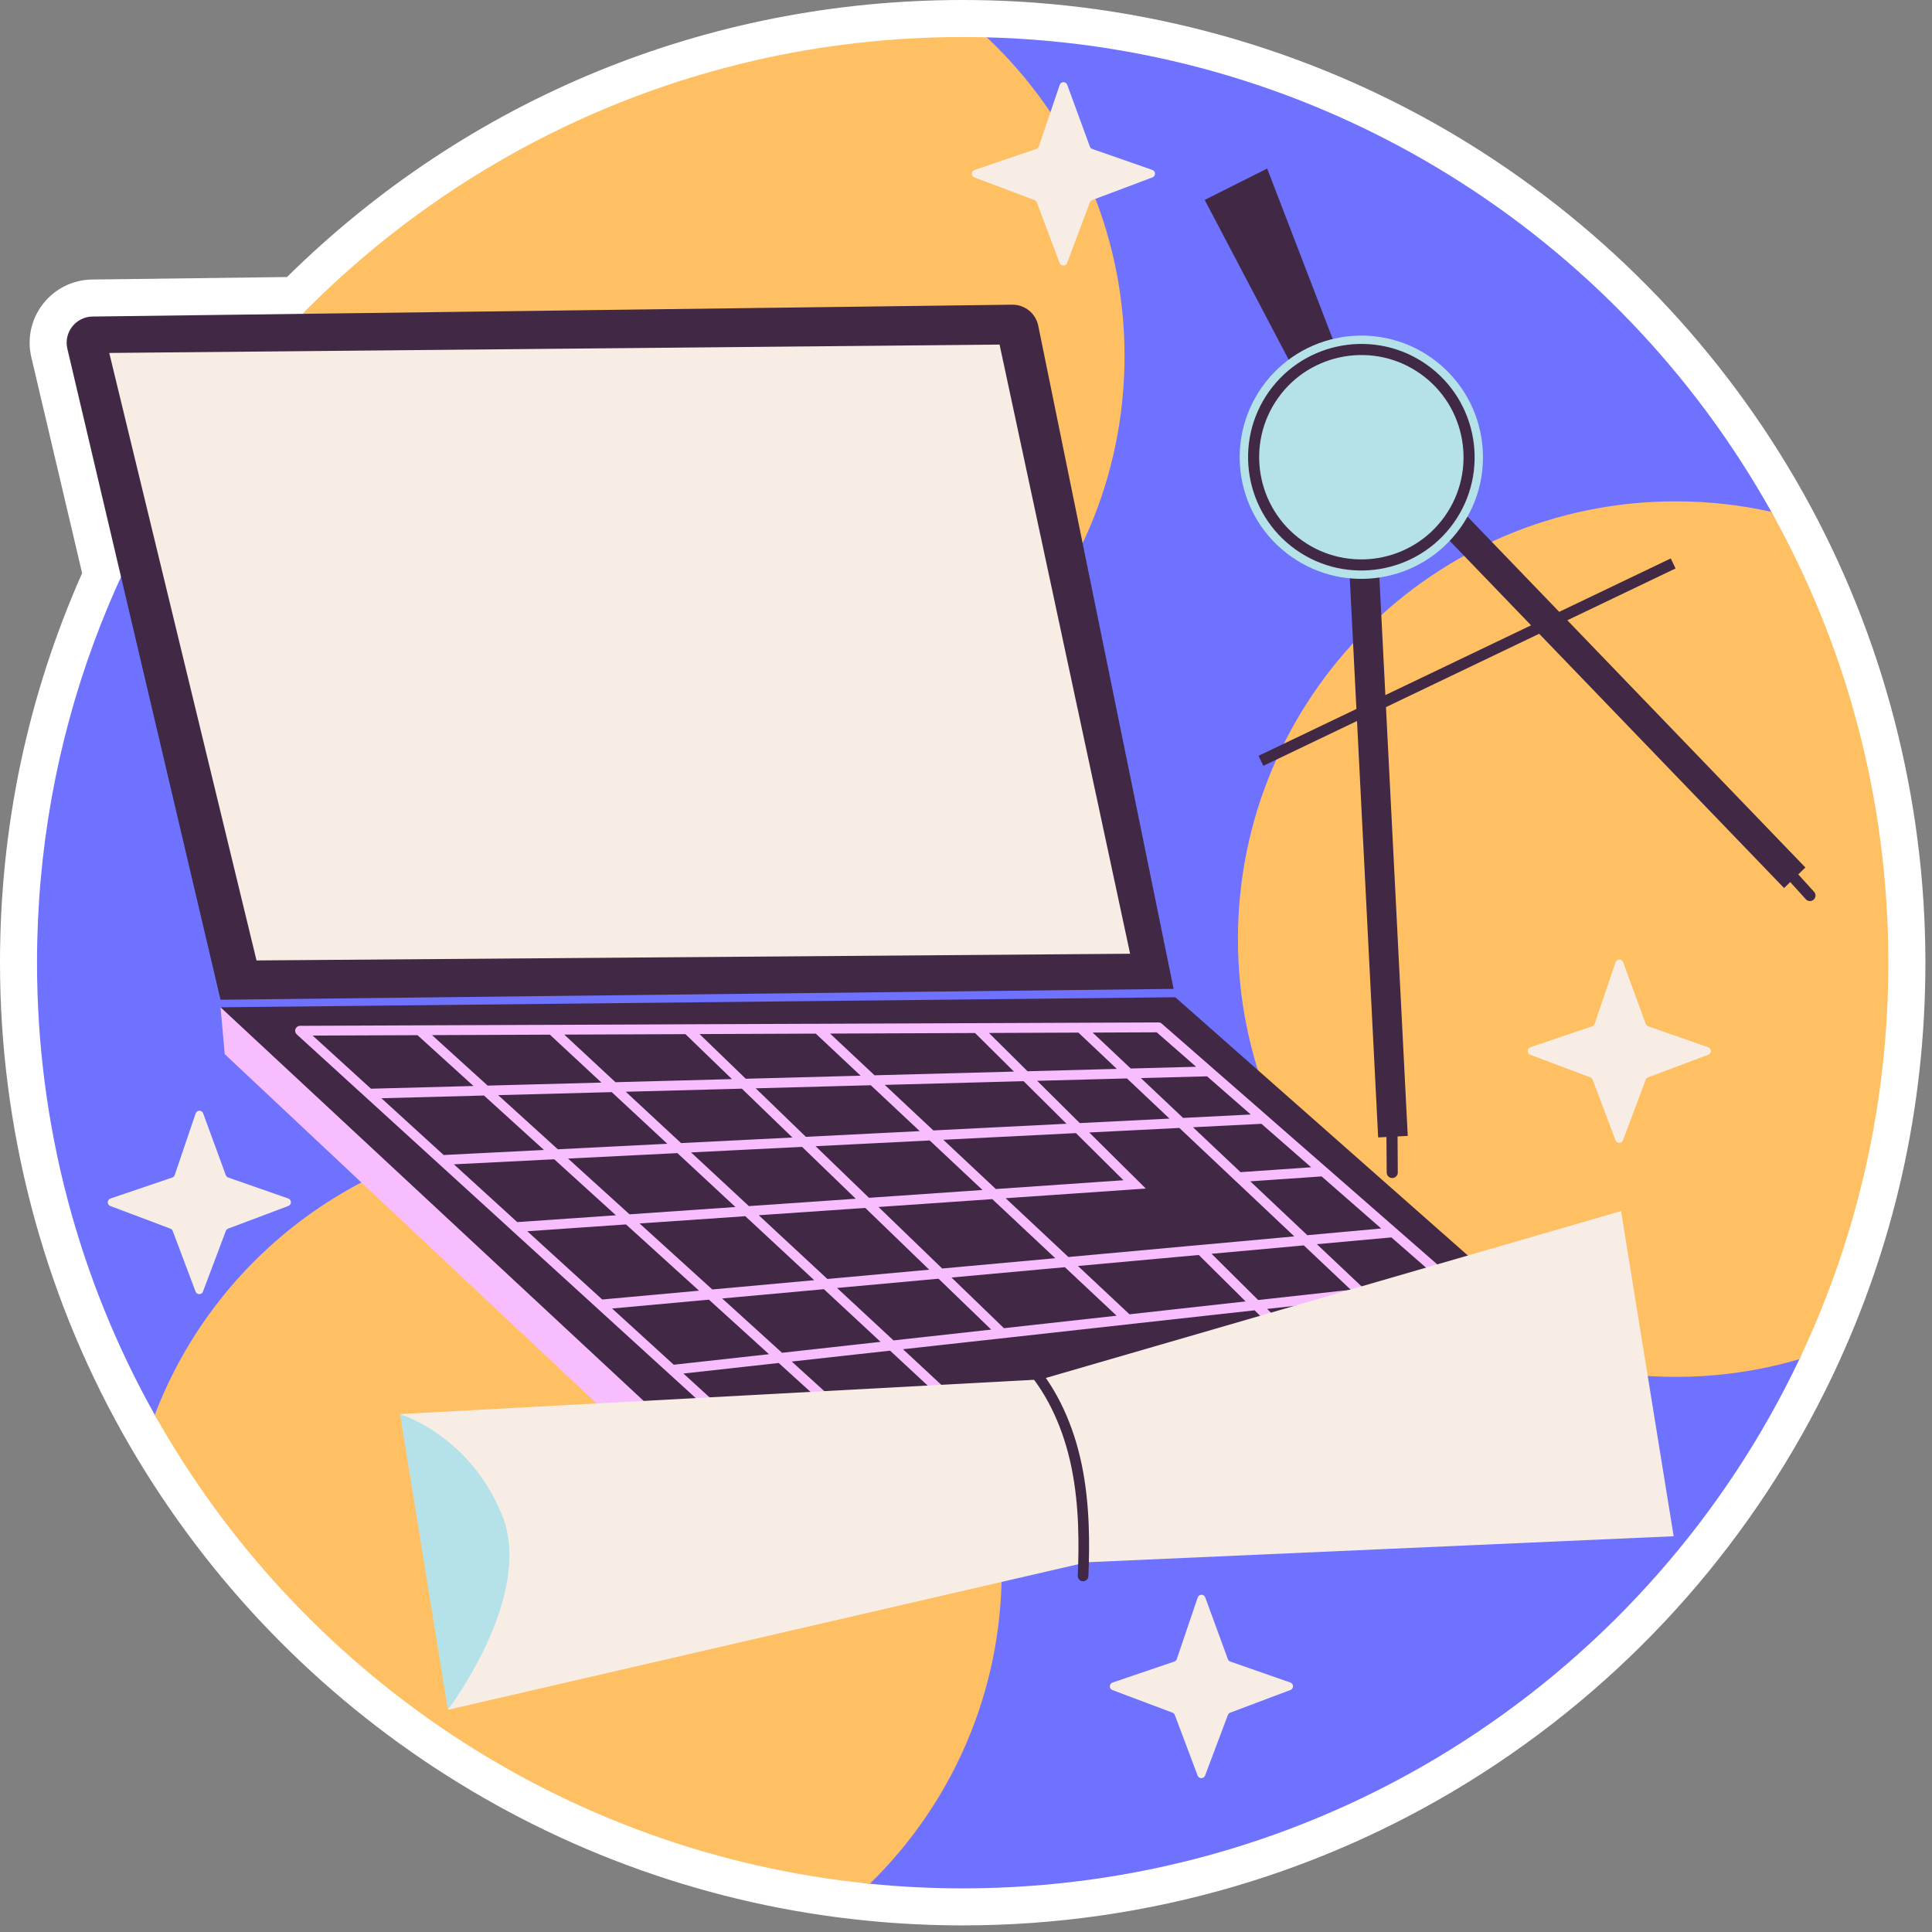 <svg width="195" height="195" viewBox="0 0 195 195" fill="none" xmlns="http://www.w3.org/2000/svg">
<rect x="0" y="0" width="195" height="195" fill="#808080" stroke="none"/>
<path d="M97.167 194.333C93.921 194.333 90.658 194.171 87.469 193.852C87.452 193.851 87.436 193.849 87.42 193.848C55.948 190.715 27.889 172.317 12.362 144.634C4.275 130.213 0 113.799 0 97.167C0 83.478 2.788 70.258 8.289 57.849L3.162 36.059C2.716 34.164 3.148 32.199 4.346 30.666C5.544 29.133 7.347 28.24 9.293 28.214L28.968 27.96C47.265 9.918 71.422 0 97.167 0C97.959 0 98.783 0.01 99.686 0.031C116.815 0.469 133.544 5.433 148.074 14.387C162.21 23.097 173.958 35.357 182.049 49.84C190.086 64.223 194.334 80.589 194.334 97.167C194.334 111.726 191.192 125.728 184.996 138.784C177.223 155.16 165.045 169.022 149.779 178.872C134.101 188.987 115.907 194.333 97.167 194.333Z" fill="white"/>
<path d="M144.215 98.908C144.215 113.229 187.374 125.054 181.619 137.181C166.629 168.76 134.448 190.596 97.166 190.596C94.001 190.596 90.876 190.439 87.793 190.129H87.789C71.753 188.533 69.517 152.232 56.907 143.563C45.106 135.451 22.653 155.345 15.62 142.805C8.052 129.31 3.736 113.741 3.736 97.167C3.736 74.535 11.782 53.782 25.169 37.615C42.308 16.922 54.276 56.257 83.243 56.257C84.058 56.257 98.792 3.749 99.599 3.768C133.656 4.639 163.183 23.736 178.786 51.664C186.31 65.128 144.215 82.39 144.215 98.908Z" fill="#6E72FF"/>
<path d="M113.502 35.937C113.502 60.341 93.721 80.122 69.317 80.122C45.478 80.122 26.048 61.242 25.17 37.615C42.309 16.922 68.2 3.737 97.167 3.737C97.982 3.737 98.793 3.748 99.6 3.767C108.158 11.821 113.502 23.257 113.502 35.937Z" fill="#FFC063"/>
<path d="M190.596 97.167C190.596 111.488 187.375 125.054 181.619 137.181C177.661 138.347 173.468 138.971 169.133 138.971C144.729 138.971 124.948 119.19 124.948 94.786C124.948 70.386 144.729 50.601 169.133 50.601C172.448 50.601 175.68 50.967 178.786 51.662C186.31 65.128 190.596 80.648 190.596 97.167Z" fill="#FFC063"/>
<path d="M101.106 158.524C101.106 170.913 96.009 182.109 87.794 190.129H87.79C56.745 187.038 30.17 168.745 15.621 142.805C21.956 126.163 38.055 114.343 56.92 114.343C81.325 114.343 101.106 134.124 101.106 158.524Z" fill="#FFC063"/>
<path d="M22.26 101.668L22.682 106.397L72.68 153.354L156.966 143.558L161.104 138.152L22.26 101.668Z" fill="#F8BDFF"/>
<path d="M118.454 99.81L104.79 32.866C104.534 31.623 103.432 30.737 102.164 30.753L9.341 31.949C7.649 31.971 6.411 33.554 6.799 35.201L22.259 100.907L118.454 99.81Z" fill="#412945"/>
<path d="M118.623 100.654L22.26 101.668L73.186 149.047L161.104 138.152L118.623 100.654Z" fill="#412945"/>
<path d="M11.027 35.624L25.891 96.938L114.063 96.263L100.888 34.779L11.027 35.624Z" fill="#F7EDE5"/>
<path d="M153.409 134.906L147.703 129.918L146.687 129.035L141.805 124.768L140.776 123.868L134.792 118.638L133.74 117.718L128.748 113.358L127.673 112.415L123.297 108.594L122.195 107.631L117.26 103.318C117.171 103.242 117.058 103.189 116.933 103.196L109.236 103.226L107.797 103.233L98.82 103.269H98.817L97.414 103.272L82.724 103.332H82.721L81.282 103.335H81.279L69.586 103.381H69.583L68.16 103.389L55.888 103.439L54.436 103.442L42.518 103.488L41.053 103.495H41.05L30.283 103.538C30.078 103.538 29.896 103.664 29.82 103.856C29.747 104.045 29.8 104.263 29.949 104.399L36.012 109.926L37.067 110.885L43.385 116.647L44.417 117.586L50.841 123.441L51.853 124.367L59.444 131.284L60.436 132.19L66.688 137.889L67.667 138.779L73.866 144.432C73.959 144.515 74.078 144.561 74.2 144.561C74.22 144.561 74.236 144.558 74.256 144.558L84.98 143.364L86.293 143.218H86.296L96.084 142.126L97.387 141.98L106.993 140.912L108.273 140.77H108.276L119.83 139.48L121.13 139.338L132.492 138.071L133.759 137.929L143.411 136.854L144.704 136.712L153.132 135.772C153.33 135.752 153.493 135.617 153.552 135.428C153.614 135.24 153.555 135.038 153.409 134.906ZM145.344 129.18L137.634 130.037L132.914 125.578L140.436 124.893L145.344 129.18ZM78.933 136.537H78.93L72.893 131.056L83.157 130.12L88.879 135.436L78.933 136.537ZM50.281 110.534L61.743 110.23L67.356 115.443L56.301 115.999L50.281 110.534ZM87.891 109.535L92.83 114.166L81.339 114.742L76.275 109.846L87.891 109.535ZM103.315 109.125L107.645 113.422L94.205 114.097L89.299 109.499L103.311 109.125H103.315ZM113.748 108.85L118.038 112.902L108.984 113.355L104.684 109.088L113.744 108.85H113.748ZM124.842 119.326H124.845L130.634 124.791L121.369 125.638L120.076 125.754L107.834 126.872L101.503 120.938L114.327 120.055H114.33L115.646 119.963L114.71 119.033L109.94 114.303L119.036 113.846L123.862 118.401L124.842 119.326ZM95.095 128.032L88.668 121.823L100.149 121.029H100.152L106.51 126.993L95.095 128.032ZM100.513 120.011L95.211 115.039L108.598 114.367L113.391 119.124L100.517 120.01H100.513V120.011ZM99.164 120.107L87.709 120.897L82.317 115.687L93.835 115.108L99.164 120.107ZM86.372 120.99L75.588 121.734H75.585L69.753 116.316L80.953 115.754L86.372 120.99ZM87.332 121.916L93.786 128.151L83.509 129.09L76.582 122.656L87.332 121.916ZM79.978 114.811L68.738 115.373L63.161 110.193L74.877 109.882L79.978 114.811ZM68.371 116.385L74.229 121.826L63.538 122.564L57.336 116.937L68.371 116.385ZM75.225 122.753L82.178 129.21L71.894 130.149L64.554 123.487L75.225 122.753ZM84.484 129.997L94.728 129.061L100.044 134.198L90.183 135.289L84.484 129.997ZM96.038 128.942L107.48 127.9L112.7 132.796L101.328 134.056L96.038 128.942ZM108.8 127.778L120.996 126.667L125.72 131.354L114 132.654L108.8 127.778ZM122.286 126.547L131.594 125.7H131.597L136.34 130.179L126.989 131.214L122.286 126.547ZM139.407 123.993L131.951 124.671L126.192 119.233L133.393 118.737L139.407 123.993ZM132.338 117.814L125.21 118.307L120.41 113.775L127.32 113.428L132.338 117.814ZM126.242 112.489L119.411 112.833L115.151 108.811L121.83 108.636L126.242 112.489ZM116.748 104.193L120.727 107.67L114.128 107.845H114.125L110.285 104.22L116.748 104.193ZM108.846 104.223L112.723 107.885L103.713 108.123L99.816 104.259L108.846 104.223ZM98.413 104.265L102.339 108.158L88.271 108.532L83.779 104.321L98.413 104.265ZM82.334 104.325H82.337L86.862 108.572L75.271 108.88L70.607 104.371L82.334 104.325ZM69.182 104.378L73.879 108.916L62.126 109.23H62.123L56.953 104.424L69.182 104.378ZM55.497 104.431H55.5L60.707 109.267L49.222 109.571H49.219L43.606 104.477L55.497 104.431ZM31.558 104.523L42.136 104.483H42.139L47.789 109.61L37.442 109.885L31.558 104.523ZM38.498 110.848L48.848 110.573L54.901 116.067L44.779 116.577L38.498 110.848ZM45.812 117.517L55.937 117.008H55.94L62.165 122.661L52.208 123.349L45.812 117.517ZM53.221 124.271L63.184 123.583L70.554 130.271L60.783 131.161L53.221 124.271ZM61.779 132.068L71.55 131.178H71.553L77.616 136.682L68.003 137.744L61.779 132.068ZM74.368 143.546L68.98 138.634L78.593 137.569H78.596L83.998 142.475L74.368 143.546ZM85.314 142.329L79.912 137.423L89.839 136.325L95.125 141.234L85.314 142.329ZM120.179 138.445L118.882 138.591L107.348 139.875L106.064 140.017L96.428 141.089H96.425L91.142 136.18L100.97 135.095L102.253 134.953L113.652 133.69L114.952 133.544L126.625 132.254H126.628L131.586 137.176L120.179 138.445ZM132.857 137.033L127.895 132.111L137.286 131.072L142.466 135.964L132.857 137.033ZM143.76 135.819L138.58 130.93L146.36 130.067L151.904 134.913L143.76 135.819Z" fill="#F8BDFF"/>
<path d="M163.614 122.235L168.925 155.055L109.688 157.681L45.255 172.563L46.189 156.386L40.427 142.724L105.047 139.227L163.614 122.235Z" fill="#F7EDE5"/>
<path d="M45.203 172.571L40.375 142.733C40.375 142.733 47.383 144.811 50.679 152.938C53.971 161.065 45.203 172.571 45.203 172.571Z" fill="#B5E1E8"/>
<path d="M109.318 159.602C109.311 159.602 109.303 159.602 109.295 159.602C108.999 159.59 108.769 159.34 108.782 159.044C108.908 156.008 108.949 152.018 108.139 148.08C107.343 144.212 105.782 140.84 103.623 138.328C103.43 138.103 103.456 137.765 103.68 137.572C103.905 137.379 104.243 137.405 104.436 137.629C106.713 140.278 108.357 143.818 109.189 147.864C110.023 151.916 109.982 155.991 109.853 159.088C109.841 159.377 109.603 159.602 109.318 159.602Z" fill="#412945"/>
<path d="M181.5 88.253L182.222 87.558L158.193 62.606L169.117 57.375L168.633 56.364L157.373 61.755L145.355 49.276L136.01 53.936L136.905 71.557L127.028 76.286L127.512 77.298L136.966 72.771L139.1 114.802L139.937 114.759L139.961 118.346C139.963 118.656 140.216 118.905 140.525 118.903C140.713 118.901 140.878 118.808 140.979 118.666C141.045 118.574 141.083 118.46 141.082 118.338L141.058 114.701L142.086 114.649L139.888 71.371L155.352 63.966L180.068 89.631L180.692 89.03L182.266 90.763C182.474 90.992 182.828 91.009 183.058 90.801C183.089 90.773 183.115 90.743 183.138 90.71C183.287 90.5 183.276 90.207 183.096 90.009L181.5 88.253ZM139.827 70.157L139.095 55.738L144.725 52.931L154.533 63.115L139.827 70.157Z" fill="#412945"/>
<path d="M130.886 37.856L121.592 20.179L127.898 17.011L135.08 35.684L130.886 37.856Z" fill="#412945"/>
<path d="M144.509 36.138C150.038 40.063 151.338 47.727 147.413 53.256C143.488 58.785 135.824 60.085 130.295 56.159C124.766 52.234 123.466 44.57 127.392 39.041C131.317 33.513 138.981 32.213 144.509 36.138Z" fill="#B5E1E8"/>
<path d="M146.73 52.77C143.079 57.913 135.924 59.126 130.782 55.475C125.64 51.824 124.426 44.669 128.077 39.527C131.728 34.384 138.883 33.171 144.025 36.822C149.168 40.473 150.381 47.628 146.73 52.77ZM128.991 40.176C125.698 44.815 126.792 51.268 131.431 54.561C136.07 57.854 142.523 56.76 145.816 52.121C149.109 47.482 148.015 41.029 143.376 37.736C138.737 34.443 132.284 35.537 128.991 40.176Z" fill="#412945"/>
<path d="M110.247 15.036L116.307 17.151C116.661 17.275 116.667 17.773 116.316 17.905L110.238 20.194C110.13 20.235 110.045 20.32 110.004 20.428L107.701 26.545C107.571 26.891 107.081 26.891 106.95 26.545L104.647 20.428C104.606 20.32 104.521 20.235 104.413 20.194L98.348 17.91C97.996 17.777 98.004 17.276 98.36 17.155L104.596 15.037C104.714 14.997 104.807 14.904 104.847 14.786L106.96 8.565C107.082 8.207 107.586 8.201 107.716 8.556L110.002 14.795C110.044 14.908 110.133 14.997 110.247 15.036Z" fill="#F7EDE5"/>
<path d="M166.352 103.584L172.412 105.699C172.766 105.823 172.772 106.321 172.421 106.453L166.342 108.742C166.234 108.783 166.149 108.868 166.108 108.976L163.805 115.093C163.675 115.439 163.185 115.439 163.054 115.093L160.751 108.976C160.71 108.868 160.625 108.783 160.517 108.742L154.452 106.458C154.1 106.325 154.108 105.824 154.464 105.703L160.7 103.585C160.818 103.545 160.911 103.452 160.951 103.334L163.064 97.113C163.186 96.755 163.69 96.749 163.82 97.104L166.106 103.343C166.149 103.456 166.239 103.544 166.352 103.584Z" fill="#F7EDE5"/>
<path d="M23.034 118.85L29.094 120.965C29.448 121.089 29.454 121.587 29.103 121.719L23.025 124.008C22.917 124.049 22.832 124.134 22.791 124.242L20.488 130.359C20.358 130.705 19.868 130.705 19.737 130.359L17.434 124.242C17.393 124.134 17.308 124.049 17.2 124.008L11.135 121.724C10.783 121.591 10.791 121.09 11.147 120.969L17.383 118.851C17.501 118.811 17.594 118.718 17.634 118.6L19.747 112.379C19.869 112.021 20.373 112.015 20.503 112.37L22.789 118.609C22.831 118.722 22.921 118.811 23.034 118.85Z" fill="#F7EDE5"/>
<path d="M124.176 167.704L130.236 169.819C130.59 169.943 130.596 170.441 130.245 170.573L124.166 172.862C124.058 172.903 123.973 172.988 123.932 173.096L121.629 179.212C121.499 179.558 121.009 179.558 120.878 179.212L118.575 173.096C118.534 172.988 118.449 172.903 118.341 172.862L112.276 170.578C111.924 170.445 111.932 169.944 112.288 169.823L118.524 167.705C118.642 167.665 118.735 167.572 118.775 167.454L120.888 161.233C121.01 160.875 121.514 160.869 121.644 161.224L123.93 167.463C123.973 167.576 124.063 167.664 124.176 167.704Z" fill="#F7EDE5"/>
</svg>
